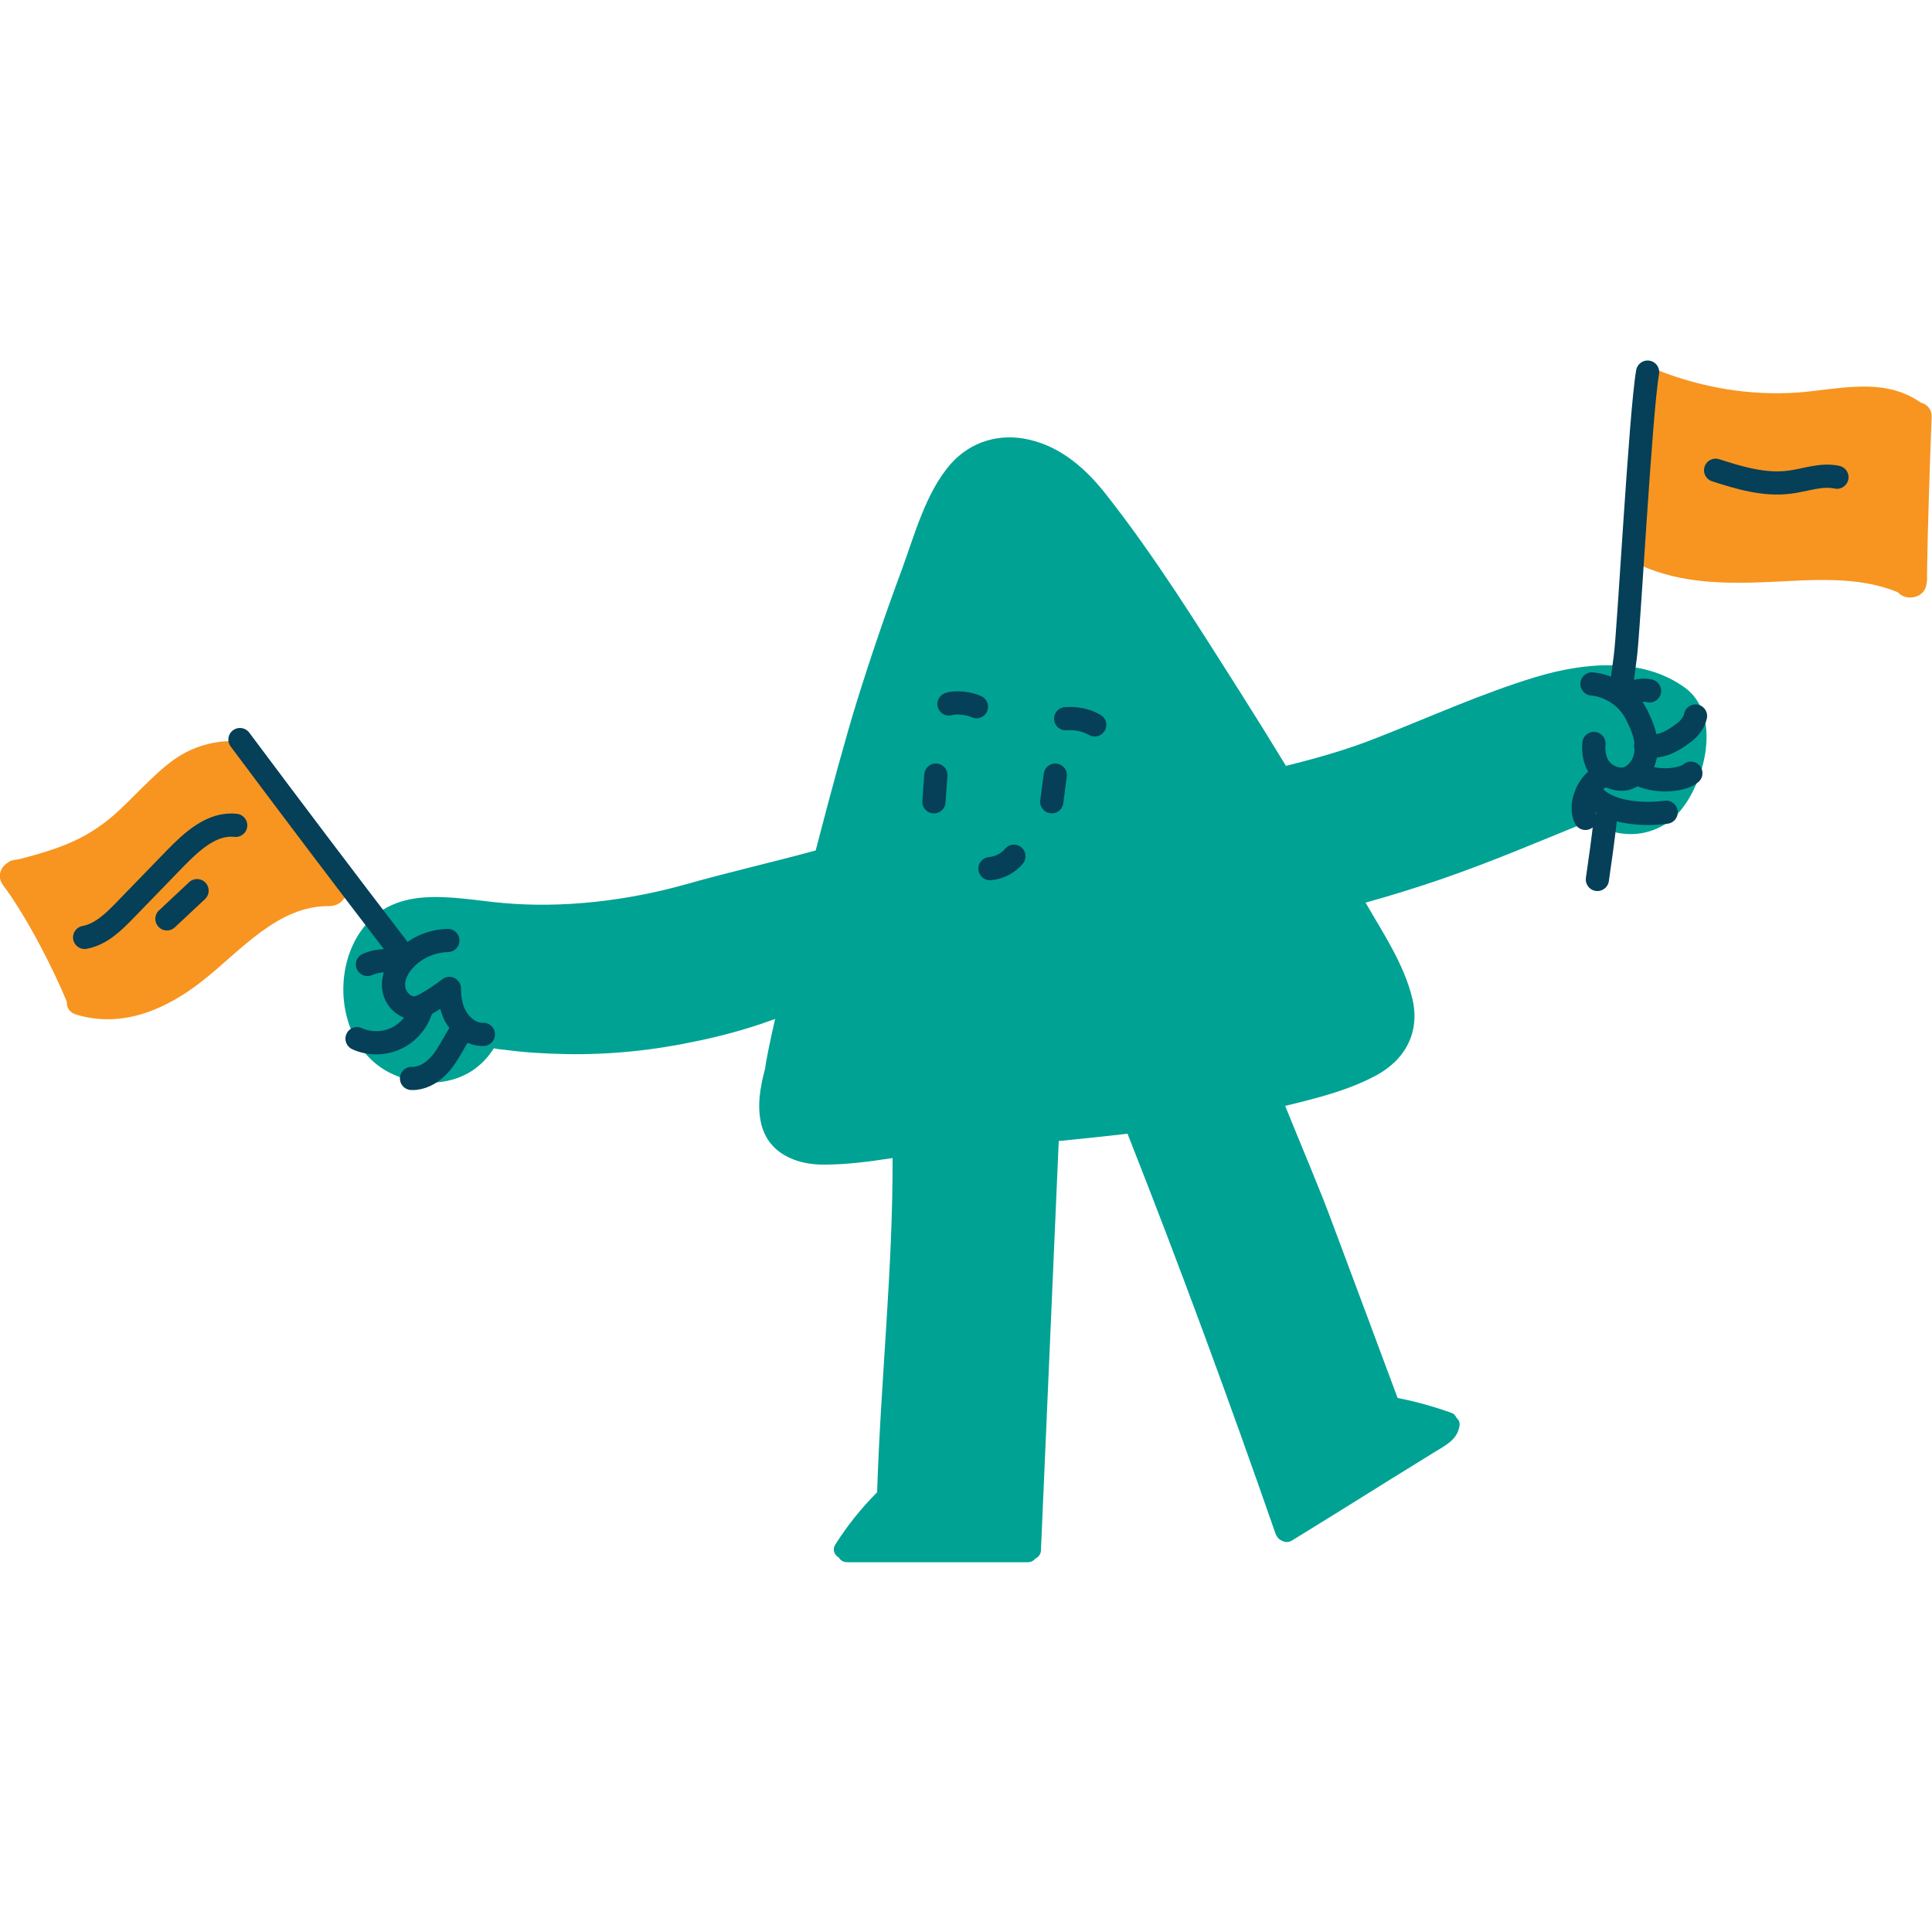 <?xml version="1.0" encoding="utf-8"?>
<!-- Generator: Adobe Illustrator 19.0.0, SVG Export Plug-In . SVG Version: 6.00 Build 0)  -->
<svg version="1.1" id="Layer_2" xmlns="http://www.w3.org/2000/svg" xmlns:xlink="http://www.w3.org/1999/xlink" x="0px" y="0px"
	 viewBox="0 0 500 500" style="enable-background:new 0 0 500 500;" xml:space="preserve">
<g id="XMLID_2_">
	<path id="XMLID_33_" style="fill:#00A294;" d="M436.1,178c-11.1-8.1-26.3-6.5-38.6-2.8c-13.9,4.2-27.3,10.3-40.8,15.6
		c-7.7,3.1-15.8,5.4-23.9,7.4c-3.9-6.4-7.8-12.7-11.8-19c-11-17.3-22.1-35.2-34.8-51.3c-5.1-6.5-11.5-12.2-19.8-14.1
		c-7.6-1.8-15.1,0.4-20.3,6.2c-6.5,7.4-9.4,18.4-12.7,27.4c-4.2,11.3-8.1,22.7-11.7,34.3c-2.7,8.7-6.7,23.3-10.6,38.4
		c-11.4,3.1-22.5,5.6-34.1,8.9c-14.8,4.1-31.3,6.1-46.8,4.7c-13.3-1.2-28.9-5.4-37.5,8.3c-7.1,11.4-4.4,29.4,8.3,35.7
		c6.6,3.3,14.9,3.5,21.2-0.6c2.4-1.6,4.2-3.6,5.6-5.8c0.9,0.2,1.9,0.3,2.9,0.4c5.3,0.7,10.6,1,15.9,1.1c11.4,0.2,22.8-1,33.9-3.4
		c6.8-1.4,13.6-3.3,20.1-5.7c-1.5,6.5-2.4,11.2-2.6,12.9c-1.3,4.8-2.1,9.7-1,14.2c1.8,7.7,9.1,10.7,16.4,10.6
		c5.8,0,11.7-0.8,17.6-1.7c0.1,28.8-3.1,57.7-4,86.5c-4.1,4.1-7.7,8.6-10.8,13.5c-0.9,1.4-0.2,2.8,0.9,3.4c0.4,0.7,1.1,1.2,2.2,1.2
		h46.7c0.9,0,1.5-0.4,1.9-0.9c0.8-0.4,1.5-1.1,1.5-2.3l4.6-105.8c5.9-0.6,11.9-1.2,17.8-1.9c13.5,34.2,26.2,68.7,38.3,103.5
		c0.4,1,1,1.6,1.8,1.9c0.8,0.4,1.7,0.4,2.6-0.2c8.3-5.1,16.5-10.2,24.8-15.4c3.9-2.4,7.9-4.9,11.8-7.3c2.9-1.8,6-3.2,6.6-6.8
		c0.2-1-0.2-1.7-0.8-2.2c-0.2-0.6-0.7-1.1-1.4-1.3c-4.5-1.6-9.1-2.9-13.8-3.8c-5.7-15.4-11.5-30.8-17.2-46.1
		c-2.6-7.1-7.7-19.1-11.9-29.5c7.9-1.9,16.3-4,23.4-7.8c7.7-4.1,11.6-11.3,9.5-20c-2.1-8.8-7.6-17-12.1-24.8
		c6.5-1.8,12.9-3.8,19.1-5.9c13.6-4.7,24.5-9.4,38.3-15c2.3,1,6.2,2.7,8.8,3c5.7,0.8,11.5-1.3,15.2-5.8
		C441.4,202.1,445.6,185,436.1,178z"/>
	
		<path id="XMLID_32_" style="fill:none;stroke:#053F58;stroke-width:6;stroke-linecap:round;stroke-linejoin:round;stroke-miterlimit:10;" d="
		M415.4,212.6c-0.6,5.2-1.3,10.2-2,15"/>
	<g id="XMLID_27_">
		<path id="XMLID_30_" style="fill:#F79520;" d="M499.9,108c0.1-2.1-1.2-3.4-2.8-3.8c-9.6-6.8-21.3-3.4-32-2.6
			c-12.2,0.8-24.2-1.2-35.6-5.6c-4.3-1.7-6.5,4.3-3.6,7c-0.7,0.7-1.1,1.6-1.1,2.8c0,11.4-0.3,22.9-0.9,34.3
			c-1.9,1.8-2.3,4.9,0.7,6.2c10.7,4.8,22.1,4.8,33.7,4.3c10.9-0.5,22.6-1.6,32.9,2.7c2,2.4,7.2,1.6,7.4-2.5c0.1-0.5,0.2-1,0.1-1.6
			C498.9,135.4,499.4,121.7,499.9,108z"/>
		
			<path id="XMLID_29_" style="fill:none;stroke:#053F58;stroke-width:6;stroke-linecap:round;stroke-linejoin:round;stroke-miterlimit:10;" d="
			M426.4,96.3c-1.9,10.9-4.9,67.9-5.8,73.9c-0.4,2.9-0.8,6-1.2,9"/>
		
			<path id="XMLID_28_" style="fill:none;stroke:#053F58;stroke-width:6;stroke-linecap:round;stroke-linejoin:round;stroke-miterlimit:10;" d="
			M444,121.7c6.2,2,12.6,3.9,19,3.1c4.2-0.5,8.3-2.2,12.4-1.3"/>
	</g>
	<g id="XMLID_21_">
		<path id="XMLID_25_" style="fill:#F79520;" d="M89.4,227.7c-0.2-0.8-0.6-1.6-1.4-2.3c-8.3-7.2-17-22.2-23.5-31
			c-0.6-0.7-1.2-1.2-1.9-1.4c-0.7-0.7-1.8-1.2-3.1-1.2c-5.3,0.1-10.6,1.9-14.9,5.1c-5.1,3.7-11,10.5-15.2,14.1
			c-7.2,6.2-13.9,8.6-24.2,11.3c-1.3,0.3-2.3,0.2-3.1,0.9c-1.9,1.1-3,3.6-1.3,5.9c5.7,7.5,13,21.5,16.5,30.2
			c-0.1,1.4,0.7,2.8,2.5,3.3c12.1,3.6,23.5-1.5,32.9-9c9.5-7.5,19.3-19.3,32.5-19.1C89.3,234.5,90.9,230,89.4,227.7z"/>
		
			<path id="XMLID_24_" style="fill:none;stroke:#053F58;stroke-width:6;stroke-linecap:round;stroke-linejoin:round;stroke-miterlimit:10;" d="
			M103.1,245.6c-13.8-18-27.4-36-41-54.2"/>
		
			<path id="XMLID_23_" style="fill:none;stroke:#053F58;stroke-width:6;stroke-linecap:round;stroke-linejoin:round;stroke-miterlimit:10;" d="
			M61,213.6c-6.1-0.7-11.3,4.1-15.6,8.5c-4.3,4.4-8.6,8.9-12.9,13.3c-3,3.1-6.3,6.4-10.6,7.2"/>
		
			<path id="XMLID_22_" style="fill:none;stroke:#053F58;stroke-width:6;stroke-linecap:round;stroke-linejoin:round;stroke-miterlimit:10;" d="
			M43.2,237.8c2.6-2.4,5.2-4.9,7.8-7.3"/>
	</g>
	<g id="XMLID_16_">
		
			<path id="XMLID_20_" style="fill:none;stroke:#053F58;stroke-width:6;stroke-linecap:round;stroke-linejoin:round;stroke-miterlimit:10;" d="
			M115.9,243.4c-4,0.1-7.9,1.7-10.7,4.5c-2.1,2-3.7,4.9-3.3,7.8c0.3,2.9,3.1,5.6,6,5.1c0.9-0.2,1.7-0.6,2.4-1c2.1-1.2,4.1-2.5,6-4
			c0,2.8,0.5,5.6,2,7.9c1.5,2.3,4,4.1,6.8,4"/>
		
			<path id="XMLID_19_" style="fill:none;stroke:#053F58;stroke-width:6;stroke-linecap:round;stroke-linejoin:round;stroke-miterlimit:10;" d="
			M92.4,268.8c3.2,1.5,7.2,1.4,10.4-0.2c3.2-1.6,5.6-4.7,6.4-8.1"/>
		
			<path id="XMLID_18_" style="fill:none;stroke:#053F58;stroke-width:6;stroke-linecap:round;stroke-linejoin:round;stroke-miterlimit:10;" d="
			M106.5,279.1c2.5,0.1,4.9-1.2,6.6-2.9c1.8-1.7,3-3.9,4.3-6.1c0.7-1.3,1.5-2.5,2.2-3.8"/>
		
			<path id="XMLID_17_" style="fill:none;stroke:#053F58;stroke-width:6;stroke-linecap:round;stroke-linejoin:round;stroke-miterlimit:10;" d="
			M95.1,249.6c2.1-0.9,4.5-1.2,6.8-0.8"/>
	</g>
	<g id="XMLID_9_">
		
			<path id="XMLID_15_" style="fill:none;stroke:#053F58;stroke-width:6;stroke-linecap:round;stroke-linejoin:round;stroke-miterlimit:10;" d="
			M412,177c4.3,0.4,8.4,2.9,10.7,6.5c0.4,0.6,0.8,1.3,1.1,2c1.4,2.8,2.5,5.8,2.2,8.9c-0.2,3.1-2.1,6.2-5.1,7.1
			c-2.4,0.7-9-0.8-8.4-9.1"/>
		
			<path id="XMLID_14_" style="fill:none;stroke:#053F58;stroke-width:6;stroke-linecap:round;stroke-linejoin:round;stroke-miterlimit:10;" d="
			M426.9,178.8c-1.8-0.4-3.7-0.1-5.2,0.9"/>
		
			<path id="XMLID_13_" style="fill:none;stroke:#053F58;stroke-width:6;stroke-linecap:round;stroke-linejoin:round;stroke-miterlimit:10;" d="
			M438.8,185.3c-0.4,1.9-1.8,3.5-3.4,4.6c-3.1,2.3-5.6,3.5-9.5,3.2"/>
		
			<path id="XMLID_12_" style="fill:none;stroke:#053F58;stroke-width:6;stroke-linecap:round;stroke-linejoin:round;stroke-miterlimit:10;" d="
			M437.6,200.1c-1.6,1.5-7.8,2.8-13.2,0.4"/>
		
			<path id="XMLID_11_" style="fill:none;stroke:#053F58;stroke-width:6;stroke-linecap:round;stroke-linejoin:round;stroke-miterlimit:10;" d="
			M431.2,210.2c-5,0.7-15.8,0.7-19.7-5.4"/>
		
			<path id="XMLID_10_" style="fill:none;stroke:#053F58;stroke-width:6;stroke-linecap:round;stroke-linejoin:round;stroke-miterlimit:10;" d="
			M410.3,211.8c-1.8-3.6,0.9-9.7,4.6-11"/>
	</g>
	<g id="XMLID_3_">
		
			<line id="XMLID_8_" style="fill:none;stroke:#053F58;stroke-width:6;stroke-linecap:round;stroke-linejoin:round;stroke-miterlimit:10;" x1="242.2" y1="200.6" x2="241.7" y2="207.5"/>
		
			<path id="XMLID_7_" style="fill:none;stroke:#053F58;stroke-width:6;stroke-linecap:round;stroke-linejoin:round;stroke-miterlimit:10;" d="
			M273.1,200.6c-0.3,2.3-0.6,4.6-0.9,6.9"/>
		
			<path id="XMLID_6_" style="fill:none;stroke:#053F58;stroke-width:6;stroke-linecap:round;stroke-linejoin:round;stroke-miterlimit:10;" d="
			M252.7,182.9c-1.7-0.9-5.3-1.3-7.1-0.7"/>
		
			<path id="XMLID_5_" style="fill:none;stroke:#053F58;stroke-width:6;stroke-linecap:round;stroke-linejoin:round;stroke-miterlimit:10;" d="
			M283.3,187.6c-2.2-1.3-4.9-1.8-7.5-1.6"/>
		
			<path id="XMLID_4_" style="fill:none;stroke:#053F58;stroke-width:6;stroke-linecap:round;stroke-linejoin:round;stroke-miterlimit:10;" d="
			M256.2,224.8c2.4-0.2,4.7-1.4,6.2-3.2"/>
	</g>
</g>
</svg>
